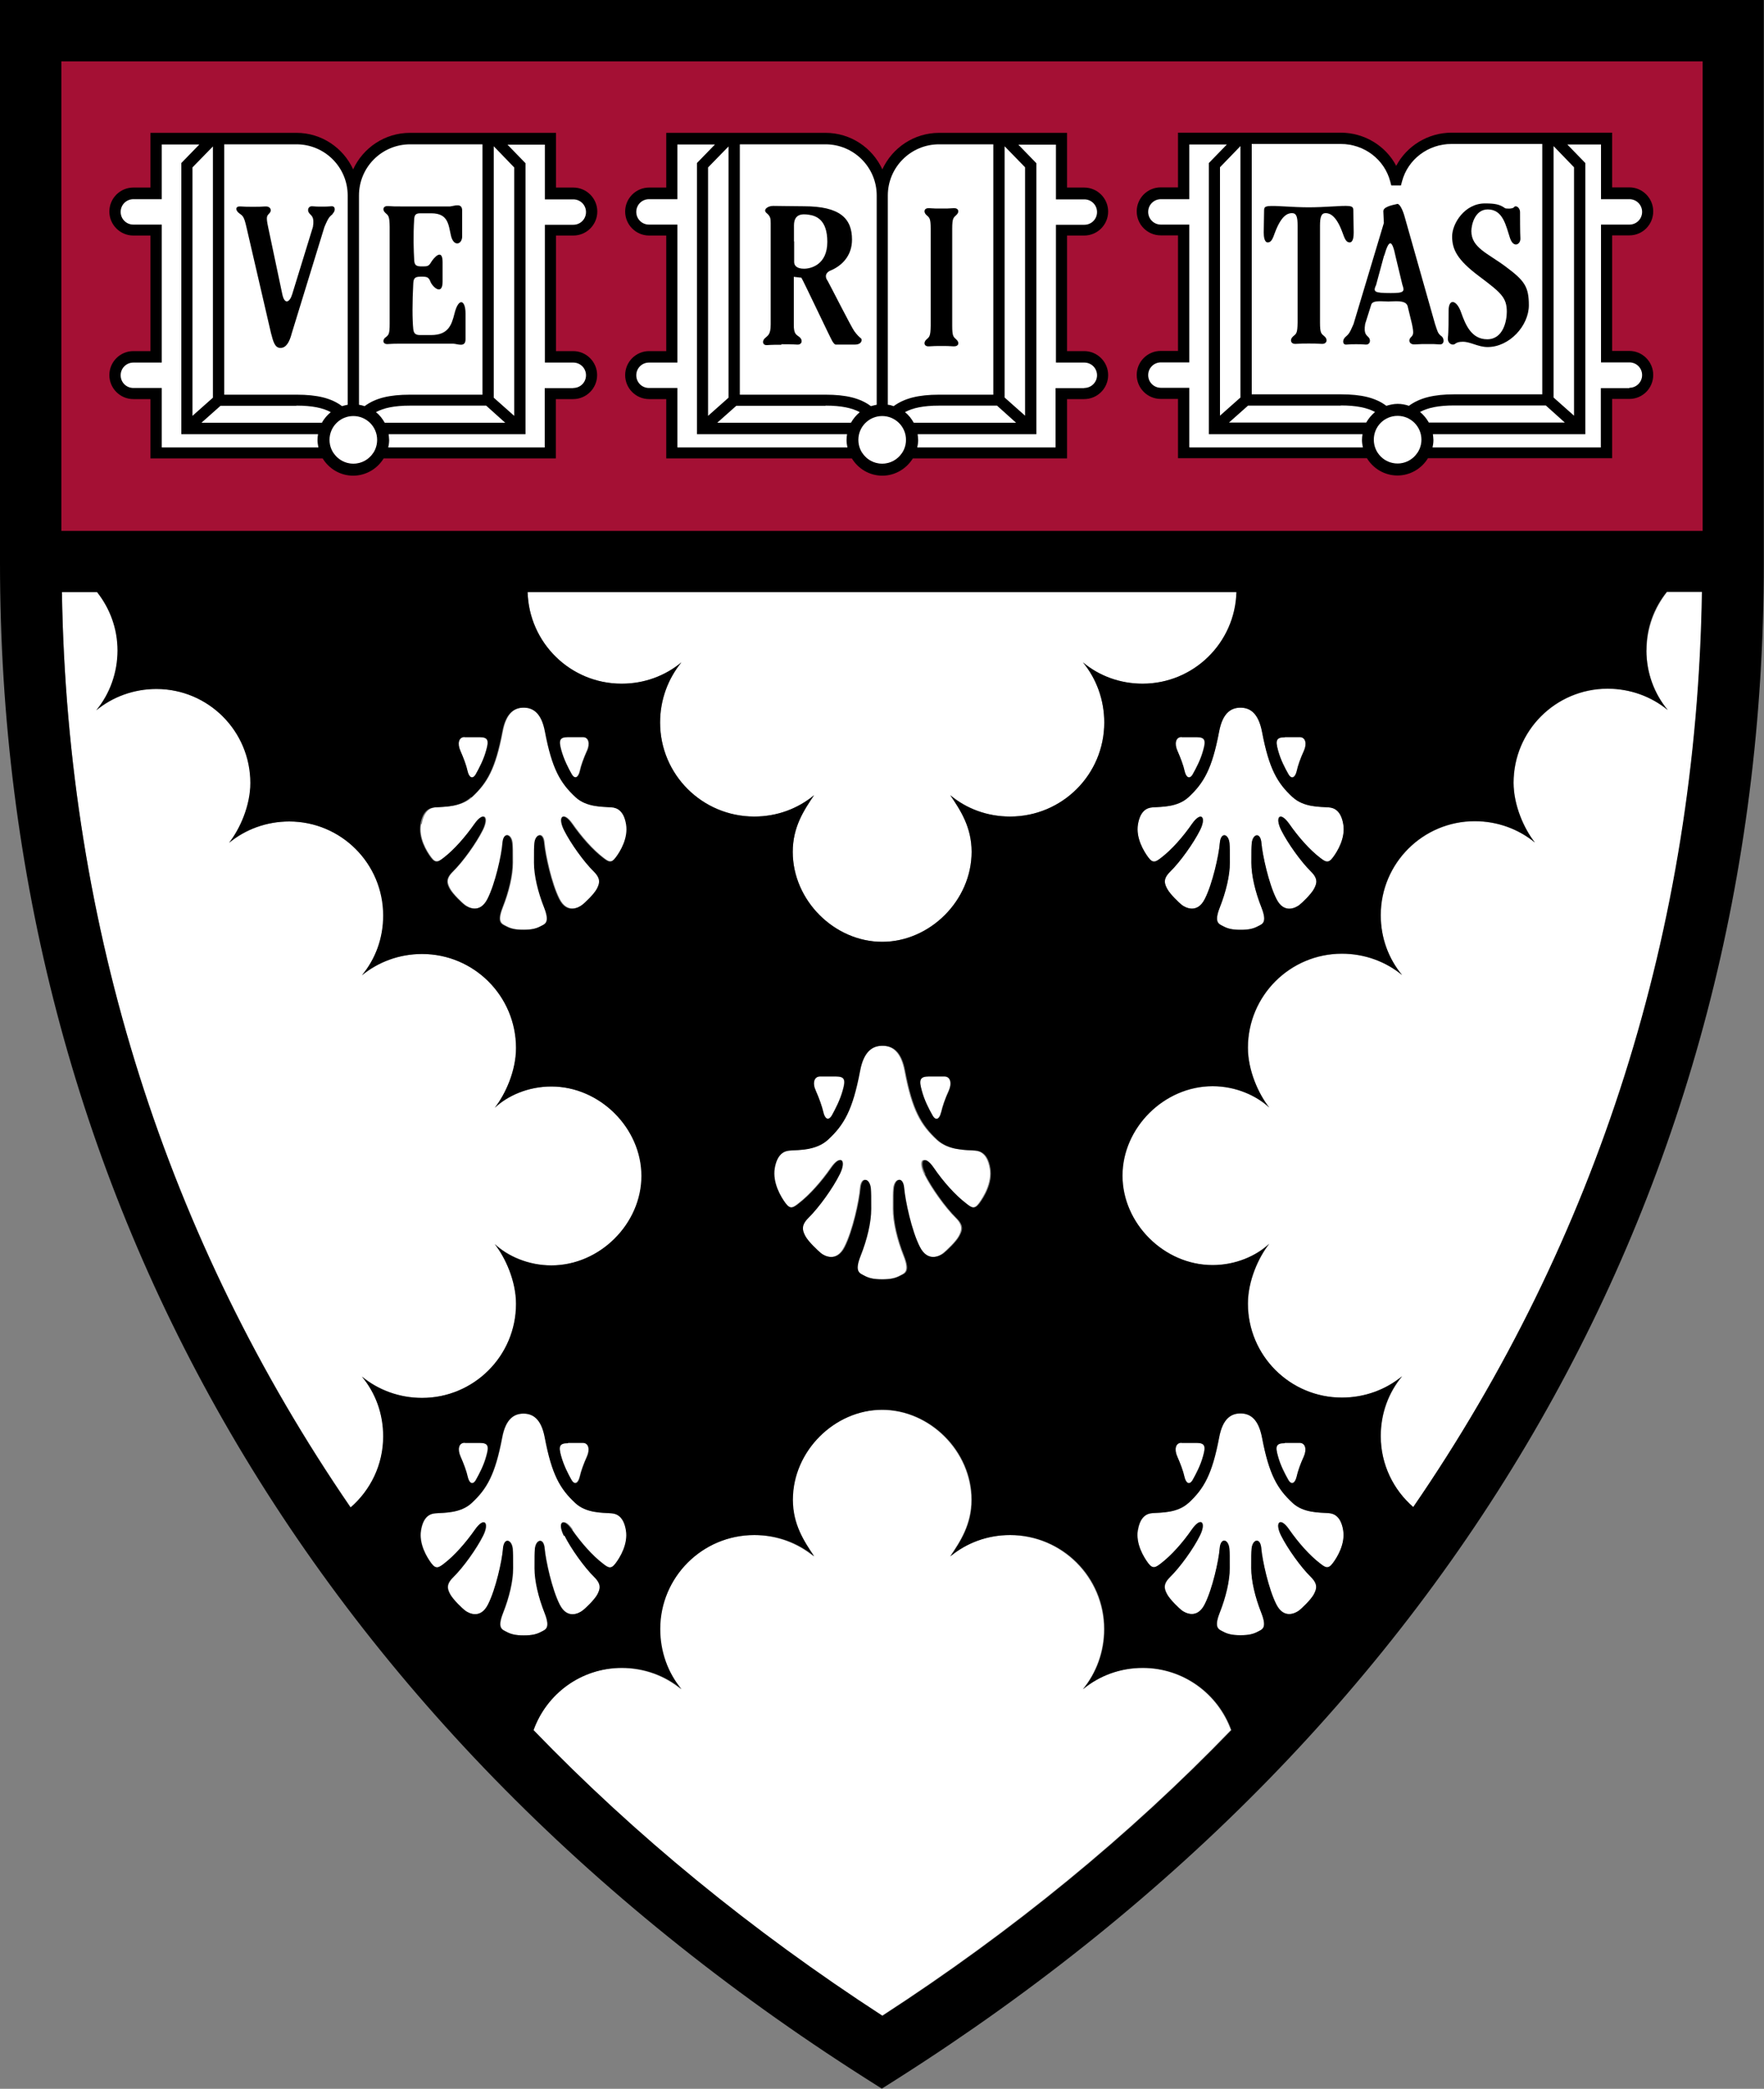<?xml version="1.0" encoding="UTF-8"?> <svg xmlns="http://www.w3.org/2000/svg" id="Layer_1" width="100" height="118.39" viewBox="0 0 100 118.39"><rect x="0" y="0" width="100" height="118.39" fill="#808080" stroke="none"/><defs><style>.cls-1{fill:none;}.cls-1,.cls-2,.cls-3,.cls-4{stroke-width:0px;}.cls-3{fill:#a41034;}.cls-4{fill:#fff;}</style></defs><rect class="cls-3" x="1.74" y="1.74" width="96.52" height="30.08"></rect><path class="cls-4" d="m92.36,20.24h-1.29v-7.18h1.29c.57,0,1.04-.47,1.04-1.04s-.46-1.04-1.04-1.04h-1.29v-3.1h-8.79c-1.49,0-2.75.99-3.11,2.35h-.06c-.36-1.36-1.62-2.35-3.11-2.35h-8.91v3.1h-1.29c-.57,0-1.04.47-1.04,1.04s.47,1.04,1.04,1.04h1.29v7.18h-1.29c-.57,0-1.04.47-1.04,1.04s.47,1.04,1.04,1.04h1.29v3.36h11c.24.37.66.62,1.13.62s.89-.25,1.13-.62h10.72v-3.36h1.29c.57,0,1.04-.47,1.04-1.04,0-.57-.46-1.04-1.03-1.04"></path><path class="cls-4" d="m32.49,20.24h-1.29v-7.18h1.29c.57,0,1.04-.47,1.04-1.04s-.47-1.04-1.04-1.04h-1.29v-3.1h-7.96c-1.78,0-3.22,1.44-3.22,3.21,0-1.78-1.44-3.21-3.21-3.21h-7.96v3.1h-1.29c-.57,0-1.04.47-1.04,1.04s.47,1.04,1.04,1.04h1.29v7.18h-1.29c-.57,0-1.04.47-1.04,1.04s.47,1.04,1.04,1.04h1.29v3.36h10.05c.24.37.66.62,1.13.62s.89-.25,1.13-.62h10.05v-3.36h1.29c.57,0,1.04-.47,1.04-1.04,0-.57-.47-1.04-1.04-1.04"></path><path class="cls-4" d="m61.45,20.24h-1.29v-7.18h1.29c.57,0,1.04-.47,1.04-1.04s-.47-1.04-1.04-1.04h-1.29v-3.1h-6.93c-1.78,0-3.22,1.44-3.22,3.21,0-1.78-1.44-3.21-3.22-3.21h-8.71v3.1h-1.29c-.57,0-1.04.47-1.04,1.04s.47,1.04,1.04,1.04h1.29v7.18h-1.29c-.57,0-1.04.47-1.04,1.04s.47,1.04,1.04,1.04h1.29v3.36h10.8c.24.37.66.62,1.13.62s.89-.25,1.13-.62h9.02v-3.36h1.29c.57,0,1.04-.47,1.04-1.04s-.47-1.04-1.04-1.04"></path><rect class="cls-1" x="3.48" y="3.48" width="93.04" height="26.61"></rect><path class="cls-4" d="m52.89,66.19c.54.78,1.22,1.54,1.84,2.02.31.24.48.35.75-.01.27-.37.76-1.17.62-1.98-.14-.82-.54-.99-.87-1.01-.54-.04-1.48,0-2.14-.61-.91-.84-1.4-1.68-1.82-3.9-.21-1.13-.72-1.43-1.28-1.43s-1.06.3-1.28,1.43c-.42,2.22-.91,3.06-1.82,3.9-.66.61-1.6.57-2.15.61-.33.02-.73.19-.87,1.01-.13.82.35,1.62.62,1.98.27.36.44.26.75.01.62-.47,1.29-1.23,1.84-2.02.55-.79.87-.42.48.36-.39.78-1.18,1.89-1.78,2.48-.44.43-.35.7-.17,1.03s.72.84.89.97c.17.13.89.55,1.35-.36.47-.91.84-2.63.89-3.33.06-.69.52-.57.58.02.02.28.02.4.02,1.16s-.23,1.73-.6,2.66c-.37.93-.04.99.21,1.12.25.14.52.21,1.02.21s.78-.08,1.03-.21c.25-.14.58-.19.21-1.12-.37-.93-.6-1.9-.6-2.66s0-.87.02-1.16c.06-.59.53-.7.58-.02.06.7.42,2.42.89,3.33.46.92,1.18.5,1.35.36.17-.14.72-.65.89-.97.17-.32.26-.6-.17-1.03-.6-.59-1.39-1.69-1.78-2.48-.38-.78-.07-1.16.47-.36Z"></path><path class="cls-4" d="m73.5,43.71c.07-.33.22-.75.41-1.16.18-.4.1-.78-.24-.78h-.84c-.49,0-.55.18-.39.73.15.55.41,1.03.59,1.36.18.33.39.19.47-.16Z"></path><path class="cls-4" d="m67.61,43.87c.19-.33.45-.81.59-1.36.15-.55.1-.73-.39-.73h-.84c-.34,0-.42.38-.24.78.18.41.34.83.41,1.16.08.34.28.49.47.16Z"></path><path class="cls-4" d="m70.32,40.11c-.53,0-1.01.29-1.21,1.36-.4,2.11-.87,2.91-1.73,3.71-.63.58-1.53.54-2.04.58-.31.02-.7.18-.83.96s.33,1.54.59,1.88c.26.35.42.25.72.02.59-.45,1.23-1.17,1.75-1.92.53-.75.83-.4.46.35-.37.74-1.12,1.79-1.69,2.35-.41.41-.33.67-.17.98.17.31.68.8.84.92.17.13.85.53,1.29-.35.44-.87.79-2.5.85-3.16.05-.65.5-.54.55.01.03.27.02.38.02,1.1s-.22,1.65-.57,2.53-.04.94.2,1.07c.24.13.5.2.98.2s.74-.08.98-.2c.24-.13.55-.18.2-1.07-.35-.89-.57-1.81-.57-2.53s0-.83.02-1.1c.06-.56.5-.67.55-.01.05.67.41,2.3.85,3.16.44.87,1.12.47,1.29.35.17-.13.68-.62.84-.92.17-.31.25-.57-.17-.98-.57-.56-1.32-1.61-1.69-2.35-.37-.74-.07-1.1.46-.35.52.74,1.16,1.47,1.75,1.92.3.23.46.33.72-.02.26-.35.72-1.11.59-1.88s-.51-.94-.83-.96c-.51-.04-1.41,0-2.04-.58-.87-.8-1.33-1.6-1.73-3.71-.2-1.07-.68-1.36-1.22-1.36Z"></path><path class="cls-4" d="m26.97,43.87c.19-.33.45-.81.59-1.36.15-.55.1-.73-.39-.73h-.84c-.34,0-.42.38-.24.78.18.41.34.83.41,1.16.08.34.28.49.47.16Z"></path><path class="cls-4" d="m47.15,63.21c.2-.35.47-.86.62-1.44.16-.57.11-.76-.41-.76h-.88c-.36,0-.44.4-.25.81.19.43.35.88.43,1.22.08.36.29.51.49.17Z"></path><path class="cls-4" d="m5.5,33.56h-1.99c.31,19.09,5.95,36.7,16.38,51.88,1.13-.98,1.85-2.42,1.85-4.03,0-1.29-.44-2.47-1.21-3.39.93.76,2.12,1.21,3.41,1.21,2.94,0,5.33-2.39,5.33-5.33,0-1.29-.6-2.62-1.21-3.39.72.67,1.89,1.21,3.21,1.21,2.76,0,5.11-2.37,5.11-5.07s-2.35-5.07-5.11-5.07c-1.33,0-2.5.53-3.21,1.21.61-.77,1.21-2.1,1.21-3.39,0-2.95-2.39-5.33-5.33-5.33-1.29,0-2.49.45-3.41,1.21.77-.92,1.21-2.1,1.21-3.39,0-2.95-2.39-5.33-5.33-5.33-1.29,0-2.49.45-3.41,1.21.61-.77,1.21-2.1,1.21-3.39,0-2.94-2.39-5.33-5.33-5.33-1.29,0-2.49.45-3.41,1.21.76-.92,1.21-2.1,1.21-3.39s-.43-2.4-1.16-3.31Z"></path><path class="cls-4" d="m23.87,46.71c-.13.78.33,1.54.59,1.88.26.35.42.25.72.02.59-.45,1.23-1.17,1.75-1.92.52-.75.83-.4.46.35-.37.74-1.12,1.79-1.69,2.35-.42.41-.34.67-.17.98.17.31.68.8.85.92.16.13.84.53,1.29-.35.44-.87.79-2.5.85-3.16.05-.65.5-.54.55.01.02.27.02.38.02,1.1s-.22,1.65-.57,2.53-.04.94.2,1.07c.24.13.5.2.98.2s.74-.08.98-.2c.24-.13.55-.18.2-1.07-.35-.89-.57-1.81-.57-2.53s0-.83.02-1.1c.06-.56.5-.67.55-.01.06.67.41,2.3.85,3.16.44.87,1.12.47,1.29.35.17-.13.68-.62.85-.92.17-.31.25-.57-.17-.98-.57-.56-1.32-1.61-1.69-2.35-.37-.74-.06-1.1.46-.35.52.74,1.16,1.47,1.75,1.92.3.23.46.33.72-.02.26-.35.72-1.11.59-1.88-.13-.78-.52-.94-.83-.96-.52-.04-1.41,0-2.04-.58-.86-.8-1.33-1.6-1.73-3.71-.2-1.07-.68-1.36-1.21-1.36s-1.01.29-1.21,1.36c-.4,2.11-.87,2.91-1.73,3.71-.63.58-1.53.54-2.04.58-.32.02-.7.18-.83.96Z"></path><path class="cls-4" d="m35.24,38.75c1.29,0,2.47-.44,3.39-1.21-.76.93-1.21,2.12-1.21,3.41,0,2.95,2.39,5.33,5.34,5.33,1.29,0,2.47-.44,3.39-1.21-.58.86-1.21,1.81-1.21,3.21,0,2.76,2.37,5.1,5.07,5.1s5.07-2.34,5.07-5.1c0-1.4-.63-2.36-1.21-3.21.92.76,2.1,1.21,3.39,1.21,2.95,0,5.34-2.38,5.34-5.33,0-1.29-.45-2.49-1.21-3.41.92.76,2.1,1.21,3.39,1.21,2.9,0,5.25-2.31,5.33-5.19H29.91c.08,2.88,2.43,5.19,5.33,5.19Z"></path><path class="cls-4" d="m64.51,86.72c-.13.78.33,1.54.59,1.88.26.35.42.25.72.01.59-.45,1.23-1.17,1.75-1.92.53-.76.83-.4.46.34-.37.74-1.12,1.79-1.69,2.35-.41.41-.33.67-.17.98.17.31.68.8.84.92.17.13.85.53,1.29-.35.44-.87.79-2.5.85-3.16.05-.65.5-.54.55.01.03.27.02.38.02,1.1s-.22,1.65-.57,2.53-.04.94.2,1.07c.24.13.5.2.98.2s.74-.07.98-.2c.24-.13.55-.18.2-1.07-.35-.89-.57-1.81-.57-2.53s0-.83.02-1.1c.06-.56.5-.67.55-.01.05.67.41,2.3.85,3.16.44.87,1.12.47,1.29.35.17-.13.68-.62.84-.92.17-.31.25-.57-.17-.98-.57-.56-1.32-1.61-1.69-2.35-.37-.74-.06-1.1.46-.34.52.74,1.16,1.47,1.75,1.92.3.23.46.33.72-.01.26-.35.72-1.11.59-1.88s-.51-.94-.83-.96c-.51-.04-1.41,0-2.04-.58-.87-.8-1.33-1.6-1.73-3.71-.2-1.07-.68-1.36-1.22-1.36s-1.01.29-1.21,1.36c-.4,2.11-.87,2.91-1.73,3.71-.63.58-1.53.54-2.04.58-.31.02-.7.18-.83.96Z"></path><path class="cls-4" d="m73.5,83.71c.07-.32.22-.75.41-1.16.18-.4.1-.78-.24-.78h-.84c-.49,0-.55.18-.39.72.15.55.41,1.03.59,1.36.18.33.39.19.47-.16Z"></path><path class="cls-4" d="m67.61,83.87c.19-.33.45-.81.59-1.36.15-.55.1-.73-.39-.73h-.84c-.34,0-.42.38-.24.78.18.41.34.83.41,1.16.08.34.28.49.47.16Z"></path><path class="cls-4" d="m53.34,63.05c.08-.35.23-.79.43-1.22.19-.42.11-.82-.25-.82h-.88c-.52,0-.57.19-.42.77.16.58.43,1.08.62,1.44.2.35.41.2.49-.17Z"></path><path class="cls-4" d="m93.34,36.86c0,1.29.44,2.47,1.21,3.39-.92-.76-2.12-1.21-3.41-1.21-2.95,0-5.33,2.39-5.33,5.33,0,1.29.6,2.62,1.21,3.39-.92-.76-2.12-1.21-3.41-1.21-2.95,0-5.33,2.39-5.33,5.33,0,1.29.44,2.47,1.21,3.39-.92-.76-2.12-1.21-3.41-1.21-2.95,0-5.33,2.39-5.33,5.33,0,1.29.6,2.62,1.21,3.39-.72-.67-1.89-1.21-3.21-1.21-2.76,0-5.11,2.36-5.11,5.07s2.35,5.07,5.11,5.07c1.32,0,2.49-.53,3.21-1.21-.61.77-1.21,2.1-1.21,3.39,0,2.95,2.39,5.33,5.33,5.33,1.29,0,2.49-.45,3.41-1.21-.76.92-1.21,2.1-1.21,3.39,0,1.61.72,3.06,1.85,4.03,10.42-15.16,16.07-32.77,16.37-51.88h-1.99c-.72.91-1.16,2.06-1.16,3.31Z"></path><path class="cls-4" d="m69.78,98.07c-.74-2.06-2.7-3.53-5.02-3.53-1.29,0-2.47.44-3.39,1.21.76-.92,1.21-2.12,1.21-3.41,0-2.94-2.39-5.33-5.34-5.33-1.29,0-2.47.44-3.39,1.21.58-.86,1.21-1.81,1.21-3.21,0-2.76-2.37-5.1-5.07-5.1s-5.07,2.34-5.07,5.1c0,1.4.63,2.36,1.21,3.21-.92-.76-2.1-1.21-3.39-1.21-2.95,0-5.34,2.38-5.34,5.33,0,1.29.44,2.49,1.21,3.41-.92-.76-2.1-1.21-3.39-1.21-2.32,0-4.28,1.47-5.02,3.53,5.73,5.94,12.34,11.37,19.78,16.19,7.44-4.83,14.05-10.25,19.78-16.19Z"></path><path class="cls-4" d="m32.44,86.7c.52.74,1.16,1.47,1.75,1.92.3.23.46.33.72-.01.26-.35.72-1.11.59-1.88-.13-.78-.52-.94-.83-.96-.52-.04-1.41,0-2.04-.58-.86-.8-1.33-1.6-1.73-3.71-.2-1.07-.68-1.36-1.21-1.36s-1.01.29-1.21,1.36c-.4,2.11-.87,2.91-1.73,3.71-.63.58-1.53.54-2.04.58-.32.02-.7.18-.83.96-.13.78.33,1.54.59,1.88.26.35.42.25.72.01.59-.45,1.23-1.17,1.75-1.92.52-.76.83-.4.46.34-.37.74-1.12,1.79-1.69,2.35-.42.41-.34.67-.17.98.17.31.68.8.85.92.16.13.84.53,1.29-.35.44-.87.79-2.5.85-3.16.05-.65.5-.54.55.01.02.27.02.38.02,1.1s-.22,1.65-.57,2.53-.04.94.2,1.07c.24.13.5.2.98.2s.74-.07.98-.2c.24-.13.55-.18.2-1.07-.35-.89-.57-1.81-.57-2.53s0-.83.02-1.1c.06-.56.5-.67.55-.01.06.67.41,2.3.85,3.16.44.87,1.12.47,1.29.35.17-.13.68-.62.85-.92.17-.31.25-.57-.17-.98-.57-.56-1.32-1.61-1.69-2.35-.37-.74-.06-1.1.46-.34Z"></path><path class="cls-4" d="m26.97,83.87c.19-.33.45-.81.59-1.36.15-.55.1-.73-.39-.73h-.84c-.34,0-.42.38-.24.78.18.41.34.83.41,1.16.08.34.28.49.47.16Z"></path><path class="cls-4" d="m31.79,42.51c.15.55.41,1.03.59,1.36.19.33.39.19.47-.16.07-.33.23-.75.41-1.16.18-.4.1-.78-.24-.78h-.84c-.49,0-.54.18-.39.73Z"></path><path class="cls-4" d="m32.85,83.71c.07-.32.23-.75.41-1.16.18-.4.1-.78-.24-.78h-.84c-.49,0-.54.18-.39.72.15.55.41,1.03.59,1.36.19.33.39.19.47-.16Z"></path><path class="cls-2" d="m0,0v31.92c0,35.25,17.43,65.75,49.06,85.87l.93.59.93-.59c31.64-20.12,49.07-50.62,49.07-85.87V0H0Zm3.48,3.48h93.04v26.61H3.48V3.48Zm5.38,35.57c2.95,0,5.33,2.39,5.33,5.33,0,1.29-.6,2.62-1.21,3.39.92-.76,2.12-1.21,3.41-1.21,2.95,0,5.33,2.39,5.33,5.33,0,1.29-.44,2.47-1.21,3.39.93-.76,2.12-1.21,3.41-1.21,2.95,0,5.33,2.39,5.33,5.33,0,1.29-.6,2.62-1.21,3.39.72-.68,1.89-1.21,3.21-1.21,2.76,0,5.11,2.37,5.11,5.07s-2.35,5.07-5.11,5.07c-1.33,0-2.5-.54-3.21-1.21.61.77,1.21,2.1,1.21,3.39,0,2.95-2.39,5.33-5.33,5.33-1.29,0-2.49-.45-3.41-1.21.77.92,1.21,2.1,1.21,3.39,0,1.61-.72,3.05-1.85,4.03C9.46,70.26,3.81,52.65,3.51,33.56h1.99c.72.91,1.16,2.06,1.16,3.31s-.44,2.47-1.21,3.39c.92-.76,2.12-1.21,3.41-1.21Zm17.88,6.13c.86-.8,1.33-1.6,1.73-3.71.2-1.07.68-1.36,1.21-1.36s1.01.29,1.21,1.36c.4,2.11.87,2.91,1.73,3.71.62.58,1.52.54,2.04.58.31.02.7.18.83.96.13.78-.33,1.54-.59,1.88-.26.35-.42.25-.72.02-.59-.45-1.23-1.17-1.75-1.92-.53-.75-.83-.4-.46.35.37.74,1.12,1.79,1.69,2.35.41.41.33.67.17.98-.17.31-.68.8-.85.92-.17.13-.85.53-1.29-.35-.44-.87-.79-2.5-.85-3.16-.05-.65-.5-.54-.55.01-.02.27-.02.38-.02,1.1s.22,1.65.57,2.53c.35.89.04.94-.2,1.07-.24.13-.5.2-.98.2s-.74-.07-.98-.2c-.24-.13-.55-.18-.2-1.07s.57-1.81.57-2.53,0-.83-.02-1.1c-.06-.56-.5-.67-.55-.01-.05.67-.41,2.3-.85,3.16-.44.87-1.12.47-1.29.35-.17-.13-.68-.62-.85-.92-.17-.31-.25-.57.17-.98.57-.56,1.32-1.61,1.69-2.35.37-.74.07-1.1-.46-.35-.52.74-1.16,1.47-1.75,1.92-.3.23-.46.33-.72-.02-.26-.35-.72-1.11-.59-1.88.13-.78.51-.94.83-.96.51-.04,1.41,0,2.04-.58Zm-.4-3.4h.84c.49,0,.55.18.39.73-.15.55-.41,1.03-.59,1.36-.19.33-.39.19-.47-.16-.07-.33-.23-.75-.41-1.16-.18-.4-.1-.78.24-.78Zm46.94,3.4c.62.58,1.52.54,2.04.58.31.02.7.18.83.96s-.33,1.54-.59,1.88c-.26.35-.42.25-.72.02-.59-.45-1.23-1.17-1.75-1.92-.53-.75-.83-.4-.46.35.37.74,1.12,1.79,1.69,2.35.41.41.33.67.17.98-.17.31-.68.8-.84.92-.17.13-.85.53-1.29-.35-.44-.87-.79-2.5-.85-3.16-.05-.65-.5-.54-.55.01-.02.27-.02.38-.02,1.1s.22,1.65.57,2.53c.35.89.04.94-.2,1.07-.24.13-.5.2-.98.2s-.74-.07-.98-.2c-.24-.13-.55-.18-.2-1.07s.57-1.81.57-2.53,0-.83-.02-1.1c-.05-.56-.5-.67-.55-.01-.05.67-.41,2.3-.85,3.16-.44.87-1.12.47-1.29.35-.17-.13-.68-.62-.84-.92-.17-.31-.25-.57.17-.98.57-.56,1.32-1.61,1.69-2.35.37-.74.07-1.1-.46-.35-.51.74-1.16,1.47-1.75,1.92-.3.23-.46.33-.72-.02-.26-.35-.72-1.11-.59-1.88s.51-.94.83-.96c.51-.04,1.41,0,2.04-.58.86-.8,1.33-1.6,1.73-3.71.2-1.07.68-1.36,1.21-1.36s1.01.29,1.22,1.36c.4,2.11.87,2.91,1.73,3.71Zm-.44-3.4h.84c.34,0,.42.38.24.78-.19.41-.34.83-.41,1.16-.08.34-.28.49-.47.16-.19-.33-.45-.82-.59-1.36-.15-.55-.1-.73.39-.73Zm-5.85,0h.84c.49,0,.55.18.39.73-.15.55-.41,1.03-.59,1.36-.19.33-.39.19-.47-.16-.07-.33-.23-.75-.41-1.16-.18-.4-.1-.78.24-.78Zm-2.21-3.03c-1.29,0-2.47-.44-3.39-1.21.76.92,1.21,2.12,1.21,3.41,0,2.95-2.39,5.33-5.34,5.33-1.29,0-2.47-.44-3.39-1.21.58.86,1.21,1.81,1.21,3.21,0,2.76-2.37,5.1-5.07,5.1s-5.07-2.34-5.07-5.1c0-1.4.63-2.36,1.21-3.21-.92.76-2.1,1.21-3.39,1.21-2.95,0-5.34-2.38-5.34-5.33,0-1.29.45-2.48,1.21-3.41-.92.76-2.1,1.21-3.39,1.21-2.9,0-5.25-2.31-5.33-5.19h40.18c-.08,2.88-2.43,5.19-5.33,5.19Zm-12.34,27.8c.39.78,1.18,1.89,1.78,2.48.44.43.35.7.17,1.03-.17.32-.72.84-.89.97-.17.13-.89.55-1.35-.36-.47-.91-.83-2.63-.89-3.33-.06-.69-.52-.57-.58.02-.03.29-.02.4-.02,1.16s.23,1.73.6,2.66c.37.93.04.99-.21,1.12-.25.14-.52.21-1.03.21s-.78-.08-1.02-.21c-.25-.14-.58-.19-.21-1.12.37-.93.6-1.9.6-2.66s0-.88-.02-1.16c-.06-.59-.52-.7-.58-.02-.06.7-.43,2.42-.89,3.33-.46.91-1.18.5-1.35.36-.17-.14-.72-.65-.89-.97s-.26-.6.17-1.03c.6-.59,1.39-1.69,1.78-2.48.39-.78.07-1.16-.48-.36-.54.78-1.22,1.54-1.84,2.02-.31.24-.48.35-.75-.01-.27-.36-.75-1.16-.62-1.98.14-.82.54-.99.87-1.01.54-.04,1.48,0,2.15-.61.91-.84,1.4-1.68,1.82-3.9.21-1.13.72-1.43,1.28-1.43s1.07.3,1.28,1.43c.42,2.22.92,3.06,1.82,3.9.66.61,1.6.57,2.14.61.33.02.74.19.87,1.01.14.82-.35,1.62-.62,1.98-.27.36-.44.26-.75.01-.62-.47-1.3-1.23-1.84-2.02-.54-.79-.86-.42-.47.36Zm-5.94-5.54h.88c.52,0,.57.19.41.76-.16.58-.43,1.08-.62,1.44-.2.35-.41.2-.49-.17-.08-.34-.24-.79-.43-1.22-.2-.42-.11-.81.25-.81Zm6.16,0h.88c.36,0,.44.4.25.82-.2.43-.35.87-.43,1.22-.08.36-.3.51-.49.17-.2-.35-.47-.86-.62-1.44-.16-.57-.1-.77.42-.77Zm-19.37-18.46c-.19.41-.34.83-.41,1.16-.08.34-.28.49-.47.16-.19-.33-.44-.82-.59-1.36-.15-.55-.1-.73.39-.73h.84c.34,0,.42.38.24.78Zm-1.29,44.49c.37.74,1.12,1.79,1.69,2.35.41.41.33.67.17.98-.17.31-.68.8-.85.92-.17.13-.85.53-1.29-.35-.44-.87-.79-2.5-.85-3.16-.05-.65-.5-.54-.55.01-.02.27-.02.38-.02,1.1s.22,1.65.57,2.53c.35.89.04.94-.2,1.07-.24.13-.5.2-.98.2s-.74-.07-.98-.2c-.24-.13-.55-.18-.2-1.07s.57-1.81.57-2.53,0-.83-.02-1.1c-.06-.56-.5-.67-.55-.01-.05.67-.41,2.3-.85,3.16-.44.87-1.12.47-1.29.35-.17-.13-.68-.62-.85-.92-.17-.31-.25-.57.17-.98.57-.56,1.32-1.61,1.69-2.35.37-.74.07-1.1-.46-.34-.52.74-1.16,1.47-1.75,1.92-.3.23-.46.33-.72-.01-.26-.35-.72-1.11-.59-1.88.13-.78.51-.94.83-.96.51-.04,1.41,0,2.04-.58.86-.8,1.33-1.6,1.73-3.71.2-1.07.68-1.36,1.21-1.36s1.01.29,1.21,1.36c.4,2.11.87,2.91,1.73,3.71.62.58,1.52.54,2.04.58.31.02.7.18.83.96.13.78-.33,1.54-.59,1.88-.26.35-.42.25-.72.01-.59-.45-1.23-1.17-1.75-1.92-.53-.75-.83-.4-.46.34Zm-5.65-5.26h.84c.5,0,.55.18.39.73-.15.55-.41,1.03-.59,1.36-.19.33-.39.19-.47-.16-.07-.33-.23-.75-.41-1.16-.18-.4-.11-.78.24-.78Zm5.85,0h.84c.34,0,.42.38.24.78-.19.41-.34.83-.41,1.16-.08.34-.28.49-.47.16-.19-.33-.44-.82-.59-1.36-.15-.54-.1-.72.39-.72Zm3.05,12.75c1.29,0,2.47.44,3.39,1.21-.77-.92-1.21-2.12-1.21-3.41,0-2.94,2.39-5.33,5.34-5.33,1.29,0,2.47.44,3.39,1.21-.58-.86-1.21-1.81-1.21-3.21,0-2.76,2.37-5.1,5.07-5.1s5.07,2.34,5.07,5.1c0,1.4-.63,2.36-1.21,3.21.92-.76,2.1-1.21,3.39-1.21,2.95,0,5.34,2.38,5.34,5.33,0,1.29-.45,2.49-1.21,3.41.92-.76,2.1-1.21,3.39-1.21,2.32,0,4.28,1.48,5.02,3.53-5.74,5.94-12.34,11.37-19.78,16.19-7.44-4.83-14.05-10.25-19.78-16.19.74-2.06,2.7-3.53,5.02-3.53Zm32.13-9.35c.86-.8,1.33-1.6,1.73-3.71.2-1.07.68-1.36,1.21-1.36s1.01.29,1.22,1.36c.4,2.11.87,2.91,1.73,3.71.62.58,1.52.54,2.04.58.31.02.7.18.83.96s-.33,1.54-.59,1.88c-.26.35-.42.25-.72.01-.59-.45-1.23-1.17-1.75-1.92-.52-.75-.83-.4-.46.34.37.74,1.12,1.79,1.69,2.35.41.41.33.67.17.98-.17.31-.68.8-.84.92-.17.13-.85.53-1.29-.35-.44-.87-.79-2.5-.85-3.16-.05-.65-.5-.54-.55.01-.02.27-.02.38-.02,1.1s.22,1.65.57,2.53c.35.89.04.94-.2,1.07-.24.13-.5.2-.98.2s-.74-.07-.98-.2c-.24-.13-.55-.18-.2-1.07s.57-1.81.57-2.53,0-.83-.02-1.1c-.05-.56-.5-.67-.55-.01-.05.67-.41,2.3-.85,3.16-.44.87-1.12.47-1.29.35-.17-.13-.68-.62-.84-.92-.17-.31-.25-.57.17-.98.57-.56,1.33-1.61,1.69-2.35.37-.74.07-1.1-.46-.34-.51.74-1.16,1.47-1.75,1.92-.3.23-.46.33-.72-.01-.26-.35-.72-1.11-.59-1.88s.51-.94.83-.96c.51-.04,1.41,0,2.04-.58Zm-.4-3.4h.84c.49,0,.55.18.39.73-.15.55-.41,1.03-.59,1.36-.19.33-.39.19-.47-.16-.07-.33-.23-.75-.41-1.16-.18-.4-.1-.78.24-.78Zm5.85,0h.84c.34,0,.42.38.24.78-.19.41-.34.83-.41,1.16-.08.34-.28.49-.47.16-.19-.33-.45-.82-.59-1.36-.15-.54-.1-.72.39-.72Zm7.29,3.64c-1.13-.98-1.85-2.42-1.85-4.03,0-1.29.44-2.47,1.21-3.39-.92.76-2.12,1.21-3.41,1.21-2.95,0-5.33-2.39-5.33-5.33,0-1.29.6-2.62,1.21-3.39-.72.68-1.89,1.21-3.21,1.21-2.76,0-5.11-2.37-5.11-5.07s2.35-5.07,5.11-5.07c1.32,0,2.49.54,3.21,1.21-.61-.77-1.21-2.1-1.21-3.39,0-2.95,2.39-5.33,5.33-5.33,1.29,0,2.49.45,3.41,1.21-.76-.92-1.21-2.1-1.21-3.39,0-2.95,2.39-5.33,5.33-5.33,1.29,0,2.49.45,3.41,1.21-.61-.77-1.21-2.1-1.21-3.39,0-2.95,2.39-5.33,5.33-5.33,1.29,0,2.49.45,3.41,1.21-.76-.92-1.21-2.1-1.21-3.39s.43-2.4,1.16-3.31h1.99c-.3,19.11-5.95,36.72-16.37,51.88Z"></path><path class="cls-2" d="m21.84,19.13c-.18.16-.13.4.16.37.29-.02.4-.02.69-.02h3.01c.24.01.69.23.69-.25v-1.46c0-.79-.4-.93-.63.02-.16.63-.35,1.2-1.32,1.2h-.63c-.26,0-.35-.1-.38-.32-.06-.55-.06-1.55,0-2.64.02-.32.16-.35.47-.35s.4.03.5.28c.11.3.69.83.69,0v-1.1c0-.83-.51-.24-.65,0-.14.24-.22.24-.53.24s-.42-.06-.43-.38c-.03-.52-.06-1.34,0-2.31.02-.22.08-.32.34-.32h.63c.97,0,.97.65,1.12,1.29.16.63.63.47.63.02v-1.46c0-.47-.45-.26-.69-.24h-2.82c-.29,0-.4,0-.69-.02s-.34.22-.16.38c.18.16.24.18.25.79v5.49c0,.62-.06.64-.24.79"></path><path class="cls-2" d="m18.86,12.11c.17-.16.16-.44-.07-.42s-.32.02-.55.02-.32,0-.54-.02-.3.22-.18.38c.11.16.32.18.22.79l-1.17,3.8c-.14.48-.44.64-.57,0l-.8-3.79c-.13-.61-.07-.63.08-.79.15-.16.05-.4-.24-.38s-.41.02-.7.02-.41,0-.71-.02c-.3-.02-.29.22-.08.38.22.16.28.18.42.79l1.39,6c.13.5.22.85.54.85s.51-.33.64-.83l1.85-6.02c.25-.6.3-.58.47-.74"></path><path class="cls-2" d="m32.49,22h-1.61v3.36h-8.87c.03-.14.05-.27.05-.42,0-.11-.02-.22-.03-.33h7.76v-15.36l-1.02-1.05h2.12v3.1h1.61c.4,0,.72.32.72.72s-.32.72-.72.72h-1.61v7.81h1.61c.4,0,.72.32.72.72,0,.4-.32.72-.72.72m-12.47,4.29c-.74,0-1.35-.6-1.35-1.35s.61-1.35,1.35-1.35,1.35.6,1.35,1.35-.6,1.35-1.35,1.35m-10.86-.93v-3.36h-1.61c-.4,0-.72-.32-.72-.72s.32-.72.72-.72h1.61v-7.82h-1.61c-.4,0-.72-.32-.72-.72s.32-.72.72-.72h1.61v-3.1h2.13l-1.02,1.05v15.37h7.75c-.02.11-.03.22-.03.33,0,.14.02.28.05.42h-8.87Zm2.9-2.81l-1.16,1.03v-14.08l1.16-1.19v14.24Zm4.74.45c.89,0,1.5.13,1.94.37-.2.17-.38.37-.5.6h-6.83l1.08-.96h4.3Zm-4.11-14.81h4.11c1.6,0,2.9,1.3,2.9,2.9v11.86c-.11.02-.22.05-.32.08-.61-.46-1.42-.65-2.57-.65h-4.11s0-14.18,0-14.18h0Zm10.54,0h4.11v14.19h-4.11c-1.15,0-1.96.19-2.57.65-.11-.04-.21-.06-.32-.08v-11.86c0-1.6,1.29-2.9,2.9-2.9m5.39,15.78h-6.83c-.13-.23-.29-.44-.5-.6.44-.24,1.05-.37,1.94-.37h4.31s1.08.97,1.08.97Zm-.97-1.28h0Zm.32-14.39l1.16,1.2v14.08l-1.16-1.03v-14.25Zm4.51,11.61h-.98v-6.55h.98c.75,0,1.36-.61,1.36-1.36s-.61-1.36-1.36-1.36h-.98v-3.1h-8.28c-1.43,0-2.66.85-3.22,2.07-.56-1.22-1.79-2.07-3.21-2.07h-8.28v3.1h-.97c-.75,0-1.36.61-1.36,1.36s.61,1.36,1.36,1.36h.97v6.55h-.97c-.75,0-1.36.61-1.36,1.36s.61,1.36,1.36,1.36h.97v3.36h9.76c.36.59,1,.98,1.73.98s1.38-.4,1.73-.98h9.76v-3.36h.98c.75,0,1.36-.61,1.36-1.36s-.61-1.36-1.36-1.36"></path><path class="cls-2" d="m45.02,13.68v1.17c0,.2.15.38.56.38s1.32-.24,1.32-1.52-.65-1.48-1.05-1.54c-.4-.06-.84-.04-.84.61v.91Zm-.72,5.86c-.26,0-.56,0-.81.02-.26.02-.3-.22-.14-.38.16-.16.34-.18.34-.79v-5.75c0-.26-.02-.39-.24-.57-.21-.18.06-.4.38-.4s1.23.02,1.74.02c2.05,0,2.73.69,2.73,1.89,0,.91-.56,1.48-1.23,1.76-.19.08-.25.21-.25.31s.02.15.11.29c.09.15,1.33,2.6,1.5,2.83.17.23.27.32.38.41.07.05.07.35-.35.35h-1.08s-.07.02-.2-.2c-.13-.22-1.61-3.36-1.75-3.59l-.43-.05v2.68c-.01.61.16.59.34.75.18.16.13.44-.17.41-.29-.02-.59-.02-.88-.02"></path><path class="cls-2" d="m53.98,18.46c0,.61.07.63.24.79.18.16.14.39-.16.38-.29-.02-.4-.02-.69-.02s-.41,0-.7.02-.33-.22-.16-.38c.18-.16.24-.18.25-.79v-5.49c0-.61-.07-.63-.25-.79-.17-.16-.13-.4.16-.38.29.02.4.02.7.02s.4,0,.69-.02c.29-.02.34.22.16.38-.17.16-.24.18-.24.79v5.49Z"></path><path class="cls-2" d="m61.45,22h-1.61v3.36h-7.84c.03-.14.05-.27.05-.42,0-.11-.02-.22-.03-.33h6.73v-15.36l-1.02-1.05h2.13v3.1h1.61c.4,0,.72.32.72.72s-.32.72-.72.72h-1.61v7.81h1.61c.4,0,.72.32.72.72,0,.4-.33.72-.73.72m-11.45,4.29c-.75,0-1.35-.6-1.35-1.35s.61-1.35,1.35-1.35,1.35.6,1.35,1.35-.61,1.35-1.35,1.35m-11.61-.93v-3.36h-1.61c-.4,0-.72-.32-.72-.72s.32-.72.72-.72h1.61v-7.82h-1.61c-.4,0-.72-.32-.72-.72s.32-.72.72-.72h1.61v-3.1h2.13l-1.02,1.05v15.37h8.51c-.02.11-.03.22-.03.33,0,.14.02.28.05.42h-9.62Zm2.9-2.81l-1.16,1.03v-14.08l1.16-1.19v14.24Zm.32.14h0Zm5.18.31c.89,0,1.49.13,1.94.37-.2.17-.37.37-.5.6h-7.58l1.08-.96h5.06Zm-4.86-14.81h4.86c1.6,0,2.9,1.3,2.9,2.9v11.86c-.11.02-.22.05-.33.08-.61-.46-1.42-.65-2.57-.65h-4.86s0-14.18,0-14.18Zm11.29,0h3.08v14.19h-3.08c-1.15,0-1.96.2-2.57.65-.11-.04-.21-.07-.33-.08v-11.86c0-1.6,1.3-2.9,2.9-2.9m4.37,15.78h-5.8c-.13-.23-.29-.44-.5-.6.44-.24,1.05-.37,1.94-.37h3.28s1.08.97,1.08.97Zm-.65-15.67l1.16,1.19v14.08l-1.16-1.03v-14.24Zm4.51,11.61h-.97v-6.55h.97c.75,0,1.36-.61,1.36-1.36s-.61-1.36-1.36-1.36h-.97v-3.1h-7.25c-1.43,0-2.66.85-3.22,2.07-.56-1.22-1.79-2.07-3.22-2.07h-9.03v3.1h-.97c-.75,0-1.36.61-1.36,1.36s.61,1.36,1.36,1.36h.97v6.55h-.97c-.75,0-1.36.61-1.36,1.36s.61,1.36,1.36,1.36h.97v3.36h10.52c.36.59,1,.98,1.73.98s1.37-.4,1.73-.98h8.74v-3.36h.97c.75,0,1.36-.61,1.36-1.36,0-.75-.61-1.36-1.36-1.36"></path><path class="cls-2" d="m78.47,14.49c.27-.93.44-.96.65.07l.38,1.58c.14.39.09.47-.65.47-.96,0-1.02-.07-.84-.46l.45-1.66Zm1.32,2.83l.25,1.03c.13.61.07.63-.08.79-.14.16-.05.4.24.38.29-.02.49-.02.78-.02s.33,0,.63.02.26-.36.11-.46c-.22-.16-.23-.29-.37-.7l-1.7-6c-.13-.5-.32-.83-.44-.8-.37.08-.81.18-.79.43l.03.65-1.72,5.73c-.25.59-.3.58-.47.74-.17.16-.16.44.07.42s.32-.02.55-.02.31,0,.54.02c.23.02.3-.22.19-.38-.12-.16-.32-.18-.22-.79l.35-1.11c.09-.25.66-.16.96-.16.3,0,.97-.11,1.09.24"></path><path class="cls-2" d="m74.2,11.75c.39,0,.87-.02,1.55-.06.95-.06.97,0,.97.28,0,.18.02.99.02,1.2s-.02.57-.23.57-.29-.24-.41-.57c-.35-.95-.71-1.09-.95-1.09s-.32.2-.32.71v5.49c0,.61.07.63.26.79.19.16.14.44-.17.42-.31-.02-.43-.02-.73-.02s-.42,0-.73.02c-.31.02-.35-.26-.16-.42.19-.16.25-.17.26-.79v-5.49c0-.51-.07-.71-.32-.71s-.6.14-.96,1.09c-.12.33-.2.57-.41.57-.2,0-.23-.35-.23-.57s.02-1.02.02-1.2c0-.28.02-.33.97-.28.68.04,1.16.06,1.55.06"></path><path class="cls-2" d="m82.12,17.61c0-.72.46-.62.71.1.24.67.57,1.52,1.48,1.52s1.11-1.05,1.11-1.56c0-.81-.33-1.08-1.58-2.02-1.24-.93-1.52-1.52-1.52-2.25s.71-1.87,1.86-1.87c.56,0,.84.05,1.14.27.04.03.42.05.5-.05.12-.16.35.04.35.26s0,1.17.02,1.5c.02.34-.39.58-.59-.02-.23-.69-.39-1.62-1.26-1.62-.74,0-.93.89-.93,1.23,0,.95.95,1.26,1.97,2.03,1.03.77,1.29,1.11,1.29,2.17,0,1.16-1.1,2.37-2.34,2.37-.53,0-.97-.3-1.4-.3s-.41.16-.56.16-.32-.13-.29-.4c.04-.27.04-1.08.04-1.5"></path><path class="cls-2" d="m92.36,22h-1.61v3.36h-9.54c.03-.14.05-.27.05-.42,0-.11-.02-.22-.03-.33h8.64v-15.37l-1.02-1.05h1.91v3.1h1.61c.4,0,.72.32.72.72s-.32.72-.72.72h-1.61v7.81h1.61c.4,0,.72.32.72.72s-.33.72-.72.72m-13.14,4.29c-.75,0-1.35-.6-1.35-1.35s.6-1.35,1.35-1.35,1.35.61,1.35,1.35-.61,1.35-1.35,1.35m-11.81-.93v-3.36h-1.61c-.4,0-.72-.32-.72-.72s.32-.72.72-.72h1.61v-7.81h-1.61c-.4,0-.72-.32-.72-.72s.32-.72.72-.72h1.61v-3.1h2.13l-1.02,1.05v15.37h8.71c-.02.11-.03.22-.03.33,0,.14.02.28.05.42h-9.82Zm2.9-2.81l-1.16,1.03v-14.08l1.16-1.2v14.25Zm5.69.45c.89,0,1.49.13,1.94.37-.2.17-.37.37-.5.6h-7.78l1.08-.96h5.25Zm-5.06-14.82h5.06c1.32,0,2.47.87,2.8,2.12l.06.23h.55l.06-.23c.33-1.25,1.48-2.12,2.8-2.12h5.15v14.19h-4.99c-1.15,0-1.96.2-2.57.65-.2-.07-.42-.11-.64-.11s-.44.05-.64.11c-.61-.46-1.42-.65-2.57-.65h-5.06s0-14.18,0-14.18h0Zm17.77,15.79h-7.72c-.13-.23-.3-.44-.5-.6.44-.24,1.05-.37,1.94-.37h5.19s1.08.97,1.08.97Zm-.65-15.67l1.16,1.2v14.08l-1.16-1.03v-14.25Zm4.3,11.61h-.98v-6.55h.98c.75,0,1.35-.61,1.35-1.36s-.61-1.36-1.35-1.36h-.98v-3.1h-9.1c-1.34,0-2.54.75-3.14,1.88-.59-1.13-1.8-1.88-3.14-1.88h-9.23v3.1h-.98c-.75,0-1.36.61-1.36,1.36s.61,1.36,1.36,1.36h.98v6.55h-.98c-.75,0-1.36.61-1.36,1.36s.61,1.36,1.36,1.36h.98v3.36h10.71c.36.59,1,.98,1.73.98s1.38-.4,1.73-.98h10.44v-3.36h.98c.75,0,1.35-.61,1.35-1.36,0-.75-.61-1.36-1.36-1.36"></path></svg> 
